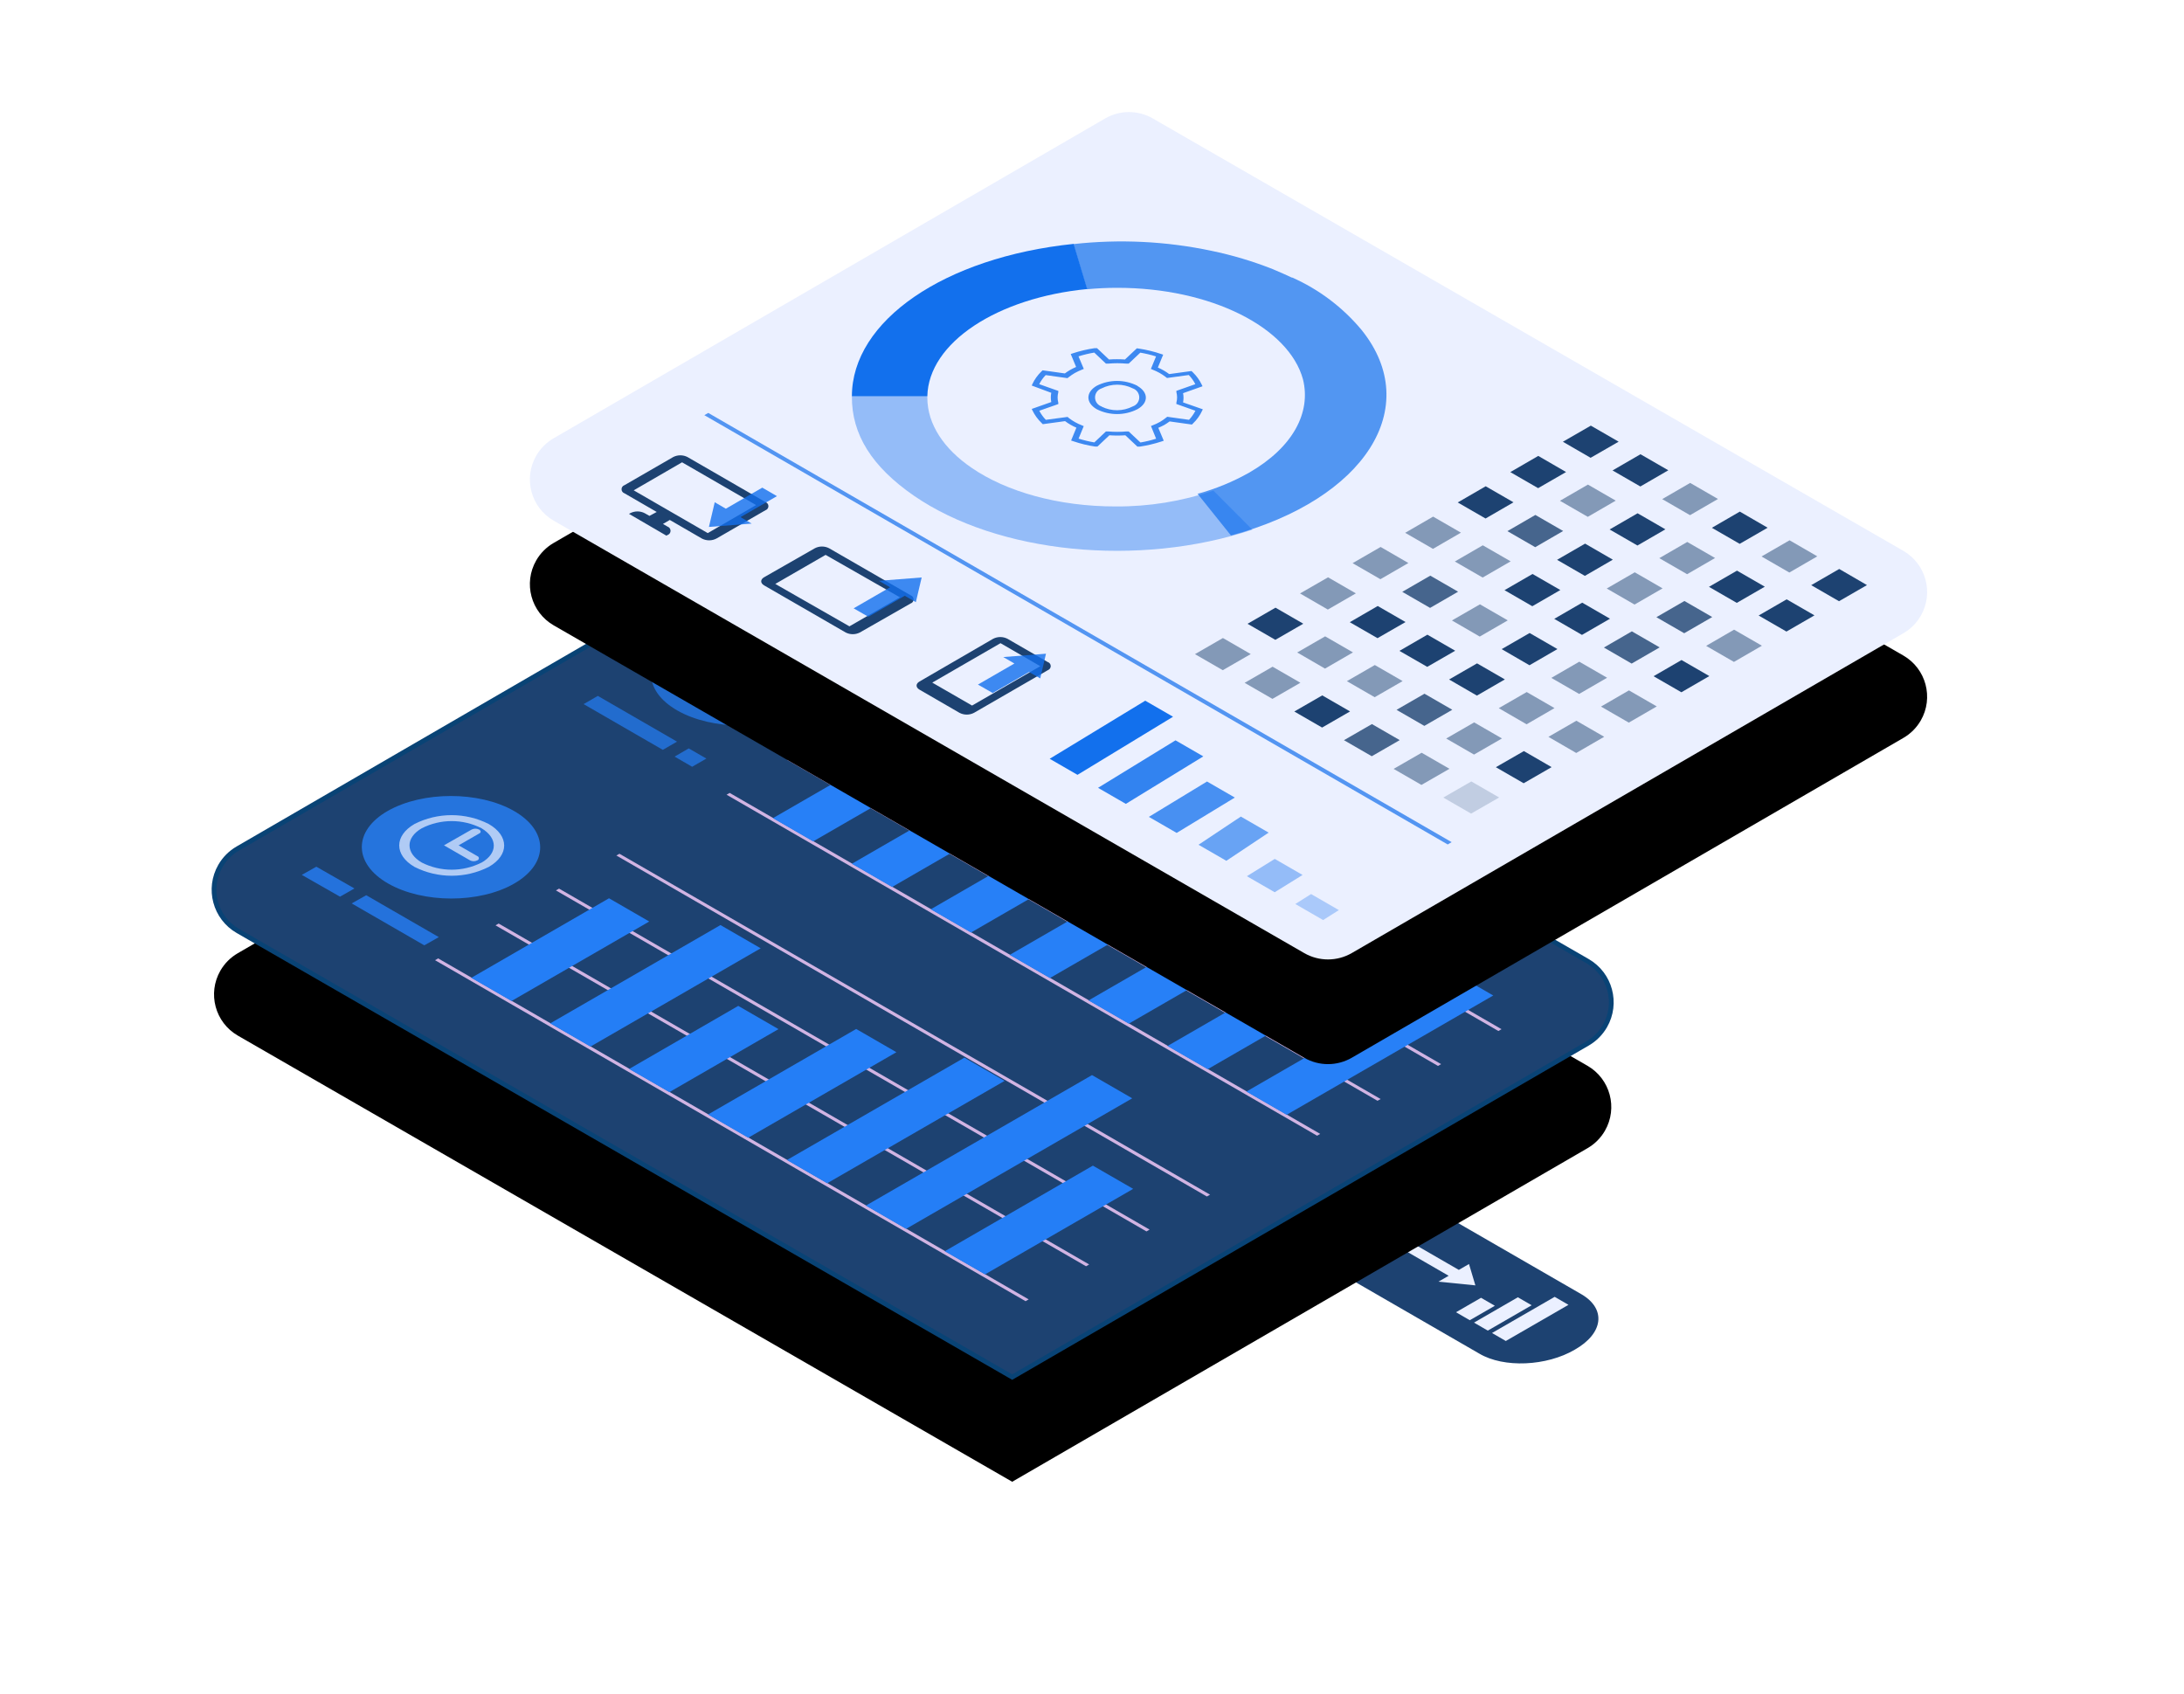 <?xml version="1.0" encoding="UTF-8"?>
<svg width="459px" height="356px" viewBox="0 0 459 356" version="1.1" xmlns="http://www.w3.org/2000/svg" xmlns:xlink="http://www.w3.org/1999/xlink">
    <title>Group 13</title>
    <defs>
        <path d="M177.731,267.398 L14.992,173.641 C10.206,170.884 8.562,164.77 11.319,159.984 C12.193,158.466 13.452,157.204 14.967,156.326 L130.874,89.117 C133.967,87.323 137.783,87.318 140.881,89.103 L298.626,179.974 C303.412,182.731 305.057,188.845 302.3,193.631 C301.425,195.149 300.167,196.411 298.651,197.29 L177.731,267.398 L177.731,267.398 Z" id="path-1"></path>
        <filter x="-21.5%" y="-29.8%" width="143.1%" height="184.7%" filterUnits="objectBoundingBox" id="filter-2">
            <feMorphology radius="0.5" operator="dilate" in="SourceAlpha" result="shadowSpreadOuter1"></feMorphology>
            <feOffset dx="0" dy="22" in="shadowSpreadOuter1" result="shadowOffsetOuter1"></feOffset>
            <feGaussianBlur stdDeviation="22" in="shadowOffsetOuter1" result="shadowBlurOuter1"></feGaussianBlur>
            <feComposite in="shadowBlurOuter1" in2="SourceAlpha" operator="out" result="shadowBlurOuter1"></feComposite>
            <feColorMatrix values="0 0 0 0 0.021   0 0 0 0 0.128   0 0 0 0 0.305  0 0 0 0.5 0" type="matrix" in="shadowBlurOuter1"></feColorMatrix>
        </filter>
        <path d="M81.348,70.108 L197.254,2.899 C200.347,1.105 204.163,1.1 207.262,2.885 L365.007,93.756 C369.792,96.513 371.437,102.627 368.68,107.413 C367.805,108.931 366.547,110.193 365.031,111.072 L249.111,178.281 C246.018,180.075 242.202,180.08 239.103,178.295 L81.372,87.423 C76.586,84.666 74.942,78.552 77.699,73.766 C78.574,72.248 79.832,70.987 81.348,70.108 Z" id="path-3"></path>
        <filter x="-24.6%" y="-30.4%" width="149.1%" height="185.0%" filterUnits="objectBoundingBox" id="filter-4">
            <feOffset dx="0" dy="22" in="SourceAlpha" result="shadowOffsetOuter1"></feOffset>
            <feGaussianBlur stdDeviation="22" in="shadowOffsetOuter1" result="shadowBlurOuter1"></feGaussianBlur>
            <feColorMatrix values="0 0 0 0 0.036   0 0 0 0 0.161   0 0 0 0 0.367  0 0 0 1 0" type="matrix" in="shadowBlurOuter1"></feColorMatrix>
        </filter>
    </defs>
    <g id="Design" stroke="none" stroke-width="1" fill="none" fill-rule="evenodd">
        <g id="002-Funkcionalnosti" transform="translate(-790, -3179)" fill-rule="nonzero">
            <g id="Group-13" transform="translate(825, 3201)">
                <path d="M275.898,262.469 L224.869,233.002 C219.711,230.027 220.291,224.838 226.303,221.405 L226.303,221.405 C232.254,217.971 241.242,217.605 246.4,220.581 L297.429,250.032 C302.572,253.084 302.007,258.196 295.979,261.63 L295.979,261.63 C290.043,265.124 281.04,265.521 275.898,262.469 Z" id="Path" fill="#1D4271"></path>
                <polygon id="Path" fill="#EBF0FF" points="275.073 248.125 273.731 243.638 271.594 244.874 257.799 236.909 255.663 238.145 269.458 246.11 267.306 247.346"></polygon>
                <polygon id="Path" fill="#EBF0FF" style="mix-blend-mode: screen;" points="270.999 253.771 273.898 255.449 279.163 252.413 276.264 250.734"></polygon>
                <polygon id="Path" fill="#EBF0FF" style="mix-blend-mode: screen;" points="274.784 255.953 277.683 257.632 286.9 252.306 284 250.627"></polygon>
                <polygon id="Path" fill="#EBF0FF" style="mix-blend-mode: screen;" points="291.737 250.536 278.568 258.135 281.467 259.814 294.637 252.214"></polygon>
                <g id="Path">
                    <use fill="black" fill-opacity="1" filter="url(#filter-2)" xlink:href="#path-1"></use>
                    <use stroke="#094375" stroke-width="1" fill="#1D4271" xlink:href="#path-1"></use>
                </g>
                <polygon id="Path" fill="#D1B4E3" style="mix-blend-mode: multiply;" points="267.215 202.009 143.107 130.349 143.763 129.968 267.871 201.628"></polygon>
                <polygon id="Path" fill="#D1B4E3" style="mix-blend-mode: multiply;" points="241.807 216.674 117.699 145.014 118.355 144.633 242.463 216.293"></polygon>
                <polygon id="Path" fill="#D1B4E3" style="mix-blend-mode: multiply;" points="279.911 194.67 155.803 123.009 156.459 122.643 280.567 194.288"></polygon>
                <polygon id="Path" fill="#D1B4E3" style="mix-blend-mode: multiply;" points="254.503 209.334 130.395 137.689 131.051 137.308 255.159 208.968"></polygon>
                <polygon id="Path" fill="#2780F7" points="135.889 154.826 127.435 149.943 158.58 131.967 167.034 136.85"></polygon>
                <polygon id="Path" fill="#2780F7" points="152.476 164.409 144.022 159.526 191.557 132.074 200.01 136.957"></polygon>
                <polygon id="Path" fill="#2780F7" points="169.064 173.977 160.61 169.094 197.889 147.562 206.343 152.446"></polygon>
                <polygon id="Path" fill="#2780F7" points="185.651 183.545 177.197 178.677 208.327 160.701 216.781 165.569"></polygon>
                <polygon id="Path" fill="#2780F7" points="202.223 193.128 193.769 188.245 216.72 175 225.174 179.883"></polygon>
                <polygon id="Path" fill="#2780F7" points="218.811 202.696 210.357 197.828 241.502 179.837 249.956 184.72"></polygon>
                <polygon id="Path" fill="#2780F7" points="235.398 212.279 226.944 207.396 270.373 182.324 278.827 187.207"></polygon>
                <polygon id="Path" fill="#D1B4E3" style="mix-blend-mode: multiply;" points="81.838 165.126 205.947 236.787 206.603 236.405 82.495 164.745"></polygon>
                <polygon id="Path" fill="#D1B4E3" style="mix-blend-mode: multiply;" points="56.431 179.791 180.539 251.451 181.195 251.07 57.087 179.41"></polygon>
                <polygon id="Path" fill="#D1B4E3" style="mix-blend-mode: multiply;" points="94.535 157.787 218.643 229.447 219.314 229.065 95.191 157.42"></polygon>
                <polygon id="Path" fill="#D1B4E3" style="mix-blend-mode: multiply;" points="69.142 172.466 193.25 244.111 193.907 243.73 69.798 172.085"></polygon>
                <polygon id="Path" fill="#247EF6" points="163.555 240.953 172.009 245.82 203.154 227.844 194.685 222.961"></polygon>
                <polygon id="Path" fill="#247EF6" points="146.967 231.369 155.421 236.253 202.956 208.815 194.502 203.932"></polygon>
                <polygon id="Path" fill="#247EF6" points="130.38 221.786 138.834 226.669 176.129 205.153 167.675 200.27"></polygon>
                <polygon id="Path" fill="#247EF6" points="113.792 212.218 122.246 217.101 153.392 199.125 144.938 194.242"></polygon>
                <polygon id="Path" fill="#247EF6" points="97.22 202.65 105.674 207.518 128.61 194.273 120.156 189.39"></polygon>
                <polygon id="Path" fill="#247EF6" points="80.633 193.067 89.087 197.95 124.871 177.289 116.417 172.405"></polygon>
                <polygon id="Path" fill="#247EF6" points="64.045 183.499 72.499 188.367 101.447 171.658 92.993 166.775"></polygon>
                <path d="M133.874,127.313 C126.565,131.524 114.708,131.509 107.353,127.313 C99.998,123.116 99.982,116.219 107.353,112.053 C114.723,107.887 126.519,107.856 133.859,112.053 C141.199,116.249 141.169,123.101 133.874,127.313 Z" id="Path" fill="#247EF6" opacity="0.7"></path>
                <path d="M73.079,163.677 C65.785,167.889 53.913,167.873 46.573,163.677 C39.233,159.48 39.187,152.583 46.497,148.417 C53.806,144.251 65.663,144.221 73.003,148.417 C80.343,152.613 80.373,159.465 73.079,163.677 Z" id="Path" fill="#2781F7" opacity="0.8"></path>
                <path d="M122.979,122.582 C122.522,122.195 122.228,121.65 122.155,121.056 C122.155,120.72 122.613,120.461 123.193,120.461 C123.942,120.464 124.689,120.383 125.42,120.217 C125.884,120.385 126.391,120.385 126.855,120.217 C127.236,120.003 127.358,119.713 127.175,119.515 C128.701,118.554 129.388,117.424 127.175,116.188 C125.398,115.132 123.185,115.132 121.407,116.188 C120.997,116.093 120.565,116.158 120.202,116.371 C120.053,116.455 119.961,116.613 119.961,116.783 C119.961,116.954 120.053,117.112 120.202,117.195 C119.93,117.574 119.78,118.027 119.774,118.492 C119.774,118.828 119.317,119.103 118.737,119.088 C117.794,119.07 116.86,118.894 115.975,118.569 C114.805,118.167 113.523,118.255 112.419,118.813 L110.771,119.759 C110.435,119.957 110.451,120.247 110.771,120.446 L119.667,125.588 C120.038,125.771 120.472,125.771 120.843,125.588 L122.506,124.627 C123.605,124.078 123.605,123.223 122.979,122.582 Z" id="Path" fill="#EBF0FF"></path>
                <path d="M67.708,151.164 C62.805,148.684 57.015,148.684 52.112,151.164 C47.824,153.651 47.84,157.695 52.112,160.182 C57.02,162.663 62.815,162.663 67.723,160.182 C72.057,157.695 72.026,153.651 67.708,151.164 Z M66.182,159.282 C62.247,161.265 57.604,161.265 53.669,159.282 C50.205,157.283 50.19,154.033 53.669,152.049 C57.602,150.058 62.248,150.058 66.182,152.049 C69.631,154.124 69.646,157.298 66.212,159.282 L66.182,159.282 Z M65.663,152.324 C65.183,152.084 64.617,152.084 64.137,152.324 L58.308,155.65 L63.786,158.809 C64.266,159.051 64.832,159.051 65.312,158.809 C65.507,158.746 65.64,158.564 65.64,158.359 C65.64,158.154 65.507,157.972 65.312,157.909 L61.39,155.65 L65.709,153.163 C66.121,152.98 66.121,152.598 65.694,152.324 L65.663,152.324 Z" id="Shape" fill="#EBF0FF" opacity="0.7"></path>
                <polygon id="Path" fill="#267FF6" opacity="0.8" points="57.224 174.939 41.965 166.134 38.913 167.858 54.172 176.663"></polygon>
                <polygon id="Path" fill="#267FF6" opacity="0.8" points="39.492 164.714 31.481 160.137 28.429 161.861 36.456 166.439"></polygon>
                <polygon id="Path" fill="#247EF6" opacity="0.7" points="87.652 125.97 104.301 135.583 107.292 133.859 90.643 124.245"></polygon>
                <polygon id="Path" fill="#247EF6" opacity="0.7" points="106.773 137.003 110.466 139.139 113.457 137.415 109.749 135.278"></polygon>
                <g id="Path">
                    <use fill="black" fill-opacity="1" filter="url(#filter-4)" xlink:href="#path-3"></use>
                    <use fill="#EBF0FF" xlink:href="#path-3"></use>
                </g>
                <path d="M216.689,81.777 C220.477,80.749 224.122,79.252 227.539,77.322 C236.787,71.981 240.556,64.671 238.847,57.743 C235.886,46.817 219.482,38.455 199.705,38.485 C197.569,38.485 195.478,38.592 193.433,38.79 L190.58,29.299 C200.258,28.22 210.045,28.694 219.574,30.703 C224.012,31.62 228.362,32.922 232.575,34.594 L232.575,34.594 L232.956,34.762 C233.628,35.037 234.284,35.326 234.925,35.616 L236.451,36.318 L236.558,36.318 C242.217,38.825 247.22,42.607 251.177,47.366 C264.208,63.588 251.94,82.907 223.709,90.537 L216.689,81.777 Z" id="Path" fill="#1270ED" opacity="0.7"></path>
                <path d="M157.069,82.174 C148.234,76.07 143.992,69.295 144.037,61.329 L159.892,61.329 C159.892,61.329 159.892,61.482 159.892,61.543 C159.892,67.174 163.372,72.332 169.201,76.314 C176.465,81.304 187.36,84.448 199.522,84.433 C206.491,84.47 213.417,83.346 220.016,81.106 L228.195,89.316 C204.268,97.281 174.71,94.321 157.069,82.174 Z" id="Path" fill="#1270ED" opacity="0.4"></path>
                <path d="M159.892,61.299 L144.037,61.299 C144.037,45.398 163.494,32.076 190.641,29.253 L193.494,38.745 C174.649,40.561 160.121,49.976 159.892,61.299 Z" id="Path" fill="#1270ED"></path>
                <path d="M115.624,91.147 L125.878,85.226 C126.247,85.104 126.495,84.76 126.495,84.372 C126.495,83.984 126.247,83.639 125.878,83.517 L109.474,74.041 C108.538,73.567 107.434,73.567 106.498,74.041 L96.244,79.961 C95.875,80.084 95.627,80.428 95.627,80.816 C95.627,81.204 95.875,81.548 96.244,81.671 L103.019,85.592 L101.493,86.416 L100.501,85.852 C99.545,85.352 98.405,85.352 97.449,85.852 L97.19,85.989 L105.049,90.567 L105.308,90.43 C105.68,90.298 105.928,89.947 105.928,89.552 C105.928,89.158 105.68,88.806 105.308,88.675 L104.331,88.11 L105.766,87.271 L112.541,91.193 C113.513,91.688 114.667,91.671 115.624,91.147 L115.624,91.147 Z M98.182,81.045 L108.345,75.155 L123.91,84.143 L113.747,90.033 L98.182,81.045 Z" id="Shape" fill="#1D4271"></path>
                <path d="M185.178,117.119 L176.754,112.251 C175.798,111.752 174.659,111.752 173.703,112.251 L158.244,121.224 C157.42,121.697 157.436,122.46 158.244,122.933 L166.652,127.801 C167.609,128.3 168.748,128.3 169.704,127.801 L185.239,118.828 C185.603,118.693 185.84,118.34 185.827,117.952 C185.813,117.563 185.551,117.228 185.178,117.119 L185.178,117.119 Z M169.292,126.275 L160.93,121.453 L175.274,113.167 L183.637,118.004 L169.292,126.275 Z" id="Shape" fill="#1D4271"></path>
                <path d="M156.398,103.111 L139.231,93.207 C138.3,92.734 137.2,92.734 136.27,93.207 L125.588,99.311 C124.764,99.784 124.78,100.547 125.588,101.02 L142.74,110.924 C143.67,111.397 144.771,111.397 145.701,110.924 L156.383,104.82 C156.752,104.701 157.004,104.359 157.007,103.971 C157.011,103.583 156.765,103.236 156.398,103.111 Z M143.519,109.627 L127.938,100.715 L138.513,94.611 L154.124,103.523 L143.519,109.627 Z" id="Shape" fill="#1D4271"></path>
                <polygon id="Path" fill="#1270ED" opacity="0.8" points="120.629 86.676 128.289 82.266 125.207 80.48 117.546 84.906 115.212 83.548 113.991 88.736 122.979 88.034"></polygon>
                <polygon id="Path" fill="#1270ED" opacity="0.8" points="152.064 101.417 144.404 105.842 147.486 107.612 155.147 103.202 157.481 104.545 158.702 99.357 149.714 100.059"></polygon>
                <polygon id="Path" fill="#1270ED" opacity="0.8" points="178.189 117.44 170.528 121.865 173.626 123.635 181.271 119.225 183.621 120.568 184.827 115.379 175.854 116.081"></polygon>
                <polygon id="Path" fill="#1D4271" points="299.291 74.208 305.181 70.821 299.337 67.448 293.462 70.836"></polygon>
                <polygon id="Path" fill="#1D4271" points="288.258 80.587 294.133 77.199 288.288 73.812 282.413 77.215"></polygon>
                <polygon id="Path" fill="#1D4271" points="277.21 86.966 283.085 83.563 277.24 80.19 271.365 83.593"></polygon>
                <polygon id="Path" fill="#1D4271" opacity="0.5" points="266.162 93.344 272.037 89.941 266.192 86.569 260.317 89.972"></polygon>
                <polygon id="Path" fill="#1D4271" opacity="0.5" points="255.114 99.723 260.989 96.32 255.159 92.948 249.269 96.35"></polygon>
                <polygon id="Path" fill="#1D4271" opacity="0.5" points="244.066 106.102 249.956 102.699 244.111 99.326 238.221 102.714"></polygon>
                <polygon id="Path" fill="#1D4271" points="233.033 112.465 238.908 109.077 233.063 105.705 227.188 109.092"></polygon>
                <polygon id="Path" fill="#1D4271" opacity="0.5" points="221.985 118.843 227.86 115.456 222.015 112.083 216.14 115.471"></polygon>
                <polygon id="Path" fill="#1D4271" points="309.744 80.236 315.619 76.833 309.774 73.461 303.899 76.864"></polygon>
                <polygon id="Path" fill="#1D4271" opacity="0.5" points="298.696 86.615 304.571 83.212 298.726 79.839 292.851 83.242"></polygon>
                <polygon id="Path" fill="#1D4271" opacity="0.8" points="287.648 92.993 293.523 89.59 287.678 86.218 281.803 89.621"></polygon>
                <polygon id="Path" fill="#1D4271" opacity="0.5" points="276.599 99.372 282.49 95.969 276.63 92.597 270.755 96"></polygon>
                <polygon id="Path" fill="#1D4271" opacity="0.8" points="265.551 105.751 271.442 102.348 265.597 98.975 259.707 102.378"></polygon>
                <polygon id="Path" fill="#1D4271" points="254.503 112.114 260.394 108.726 254.549 105.354 248.674 108.757"></polygon>
                <polygon id="Path" fill="#1D4271" opacity="0.5" points="243.47 118.508 249.345 115.105 243.501 111.732 237.626 115.12"></polygon>
                <polygon id="Path" fill="#1D4271" opacity="0.5" points="232.422 124.871 238.297 121.483 232.453 118.111 226.578 121.499"></polygon>
                <polygon id="Path" fill="#1D4271" opacity="0.5" points="320.182 86.264 326.057 82.861 320.212 79.488 314.337 82.891"></polygon>
                <polygon id="Path" fill="#1D4271" points="309.133 92.642 315.008 89.239 309.164 85.867 303.289 89.27"></polygon>
                <polygon id="Path" fill="#1D4271" points="298.085 99.021 303.96 95.618 298.131 92.246 292.241 95.649"></polygon>
                <polygon id="Path" fill="#1D4271" points="287.037 105.4 292.927 101.997 287.083 98.624 281.193 102.027"></polygon>
                <polygon id="Path" fill="#1D4271" opacity="0.5" points="275.989 111.778 281.879 108.375 276.035 105.003 270.145 108.39"></polygon>
                <polygon id="Path" fill="#1D4271" points="264.956 118.142 270.831 114.754 264.987 111.381 259.112 114.784"></polygon>
                <polygon id="Path" fill="#1D4271" opacity="0.5" points="253.908 124.52 259.783 121.132 253.939 117.76 248.064 121.148"></polygon>
                <polygon id="Path" fill="#1D4271" points="242.86 130.899 248.735 127.511 242.891 124.139 237.016 127.526"></polygon>
                <polygon id="Path" fill="#1D4271" points="330.619 92.291 336.494 88.904 330.65 85.516 324.775 88.919"></polygon>
                <polygon id="Path" fill="#1D4271" opacity="0.5" points="319.571 98.67 325.446 95.267 319.602 91.895 313.727 95.298"></polygon>
                <polygon id="Path" fill="#1D4271" opacity="0.5" points="308.523 105.049 314.413 101.646 308.569 98.273 302.678 101.676"></polygon>
                <polygon id="Path" fill="#1D4271" points="297.475 111.427 303.365 108.024 297.521 104.652 291.646 108.055"></polygon>
                <polygon id="Path" fill="#1D4271" points="286.442 117.806 292.317 114.403 286.473 111.03 280.598 114.418"></polygon>
                <polygon id="Path" fill="#1D4271" points="275.394 124.184 281.269 120.781 275.424 117.409 269.549 120.797"></polygon>
                <polygon id="Path" fill="#1D4271" opacity="0.8" points="264.346 130.548 270.221 127.16 264.376 123.788 258.501 127.175"></polygon>
                <polygon id="Path" fill="#1D4271" opacity="0.8" points="253.298 136.926 259.173 133.539 253.328 130.166 247.453 133.554"></polygon>
                <polygon id="Path" fill="#1D4271" opacity="0.5" points="341.057 98.319 346.932 94.916 341.103 91.544 335.212 94.947"></polygon>
                <polygon id="Path" fill="#1D4271" points="330.009 104.698 335.899 101.295 330.055 97.922 324.164 101.325"></polygon>
                <polygon id="Path" fill="#1D4271" opacity="0.8" points="318.961 111.076 324.851 107.673 319.007 104.301 313.116 107.704"></polygon>
                <polygon id="Path" fill="#1D4271" opacity="0.8" points="307.913 117.455 313.803 114.052 307.958 110.679 302.083 114.082"></polygon>
                <polygon id="Path" fill="#1D4271" opacity="0.5" points="296.88 123.833 302.755 120.43 296.91 117.058 291.035 120.461"></polygon>
                <polygon id="Path" fill="#1D4271" opacity="0.5" points="285.832 130.212 291.707 126.809 285.862 123.437 279.987 126.824"></polygon>
                <polygon id="Path" fill="#1D4271" opacity="0.5" points="274.784 136.575 280.659 133.188 274.814 129.815 268.939 133.203"></polygon>
                <polygon id="Path" fill="#1D4271" opacity="0.5" points="263.735 142.954 269.626 139.566 263.781 136.194 257.891 139.582"></polygon>
                <polygon id="Path" fill="#1D4271" points="351.495 104.347 357.37 100.959 351.54 97.571 345.65 100.974"></polygon>
                <polygon id="Path" fill="#1D4271" points="340.447 110.725 346.337 107.322 340.492 103.95 334.602 107.353"></polygon>
                <polygon id="Path" fill="#1D4271" opacity="0.5" points="329.414 117.104 335.289 113.701 329.444 110.328 323.569 113.731"></polygon>
                <polygon id="Path" fill="#1D4271" points="318.366 123.482 324.241 120.08 318.396 116.707 312.521 120.11"></polygon>
                <polygon id="Path" fill="#1D4271" opacity="0.5" points="307.317 129.861 313.193 126.458 307.348 123.086 301.473 126.489"></polygon>
                <polygon id="Path" fill="#1D4271" opacity="0.5" points="296.269 136.24 302.144 132.837 296.3 129.464 290.425 132.852"></polygon>
                <polygon id="Path" fill="#1D4271" points="285.221 142.603 291.096 139.215 285.267 135.843 279.377 139.231"></polygon>
                <polygon id="Path" fill="#1D4271" opacity="0.2" points="274.173 148.982 280.063 145.594 274.219 142.222 268.329 145.609"></polygon>
                <polygon id="Path" fill="#5395F2" style="mix-blend-mode: multiply;" points="113.029 65.251 269.259 155.467 270.084 154.979 113.854 64.778"></polygon>
                <polygon id="Path" fill="#1270ED" points="191.45 140.833 211.532 128.625 205.687 125.253 185.605 137.46"></polygon>
                <polygon id="Path" fill="#1270ED" opacity="0.85" points="201.613 146.937 217.895 136.957 212.05 133.584 195.768 143.564"></polygon>
                <polygon id="Path" fill="#1270ED" opacity="0.75" points="212.295 153.041 224.518 145.609 218.673 142.237 206.45 149.668"></polygon>
                <polygon id="Path" fill="#1270ED" opacity="0.6" points="222.732 158.9 231.629 152.98 225.784 149.607 216.888 155.528"></polygon>
                <polygon id="Path" fill="#1270ED" opacity="0.4" points="232.895 165.508 238.755 161.876 232.911 158.504 227.051 162.136"></polygon>
                <polygon id="Path" fill="#1270ED" opacity="0.3" points="243.074 171.353 246.385 169.262 240.541 165.889 237.229 167.98"></polygon>
                <path d="M209.716,67.296 C210.082,67.067 210.448,66.838 210.814,66.563 L215.499,67.22 L215.759,66.96 C216.551,66.202 217.193,65.301 217.651,64.305 L217.788,64.015 L213.637,62.565 C213.767,61.926 213.767,61.267 213.637,60.627 L217.727,59.178 L217.59,58.888 C217.121,57.894 216.474,56.994 215.682,56.232 L215.408,55.973 L210.723,56.614 C209.987,56.062 209.188,55.601 208.342,55.241 L209.456,52.54 L209.014,52.387 C207.523,51.883 205.991,51.51 204.436,51.273 L203.932,51.197 L201.43,53.547 C200.312,53.47 199.19,53.47 198.072,53.547 L195.555,51.166 L195.051,51.166 C193.497,51.398 191.966,51.76 190.473,52.25 L190.031,52.402 L191.16,55.118 C190.732,55.305 190.315,55.514 189.908,55.744 C189.523,55.967 189.151,56.211 188.794,56.477 L184.11,55.82 L183.85,56.08 C183.063,56.842 182.421,57.742 181.958,58.735 L181.836,59.025 L185.941,60.551 C185.811,61.19 185.811,61.849 185.941,62.489 L181.836,63.939 L181.973,64.229 C182.449,65.222 183.101,66.122 183.896,66.884 L184.155,67.143 L188.84,66.502 C189.574,67.056 190.374,67.517 191.221,67.876 L190.107,70.577 L190.565,70.729 C192.054,71.236 193.586,71.609 195.143,71.843 L195.646,71.843 L198.149,69.478 C199.266,69.554 200.388,69.554 201.506,69.478 L204.039,71.858 L204.543,71.858 C206.096,71.626 207.628,71.264 209.121,70.775 L209.578,70.622 L208.434,67.906 C208.871,67.724 209.299,67.521 209.716,67.296 L209.716,67.296 Z M207.976,70.195 C206.897,70.536 205.796,70.802 204.68,70.989 L202.208,68.669 L201.75,68.669 C200.466,68.784 199.174,68.784 197.889,68.669 L197.432,68.669 L194.99,70.973 C193.869,70.785 192.763,70.519 191.679,70.18 L192.762,67.555 L192.381,67.387 C191.4,67.016 190.48,66.501 189.649,65.861 L189.374,65.617 L184.796,66.228 C184.247,65.663 183.785,65.02 183.423,64.32 L187.421,62.916 L187.421,62.642 C187.222,61.917 187.222,61.153 187.421,60.429 L187.421,60.154 L183.408,58.735 C183.764,58.036 184.222,57.393 184.766,56.828 L189.344,57.468 L189.619,57.255 C190.016,56.943 190.434,56.657 190.87,56.4 C191.361,56.126 191.871,55.886 192.396,55.683 L192.777,55.53 L191.663,52.891 C192.747,52.549 193.854,52.284 194.975,52.097 L197.432,54.417 L197.889,54.417 C199.174,54.302 200.466,54.302 201.75,54.417 L202.208,54.417 L204.649,52.112 C205.77,52.299 206.877,52.565 207.961,52.906 L206.877,55.53 L207.259,55.698 C208.239,56.07 209.16,56.584 209.99,57.224 L210.265,57.438 L214.843,56.812 C215.394,57.382 215.857,58.03 216.216,58.735 L212.234,60.139 L212.234,60.398 C212.432,61.128 212.432,61.897 212.234,62.626 L212.234,62.901 L216.232,64.32 C215.877,65.017 215.425,65.659 214.889,66.228 L210.311,65.587 L210.036,65.8 C209.647,66.117 209.234,66.403 208.8,66.655 C208.31,66.932 207.8,67.172 207.274,67.372 L206.893,67.525 L207.976,70.195 Z M204.039,59.071 C201.352,57.714 198.18,57.714 195.494,59.071 C193.159,60.429 193.159,62.642 195.494,64 C198.18,65.357 201.352,65.357 204.039,64 C206.42,62.672 206.404,60.459 204.039,59.101 L204.039,59.071 Z M196.516,63.42 C195.694,63.151 195.139,62.384 195.139,61.52 C195.139,60.656 195.694,59.889 196.516,59.62 C198.58,58.583 201.013,58.583 203.078,59.62 C203.888,59.896 204.432,60.657 204.432,61.512 C204.432,62.368 203.888,63.129 203.078,63.405 C201.022,64.463 198.586,64.48 196.516,63.45 L196.516,63.42 Z" id="Shape" fill="#1270ED" opacity="0.8"></path>
            </g>
        </g>
    </g>
</svg>